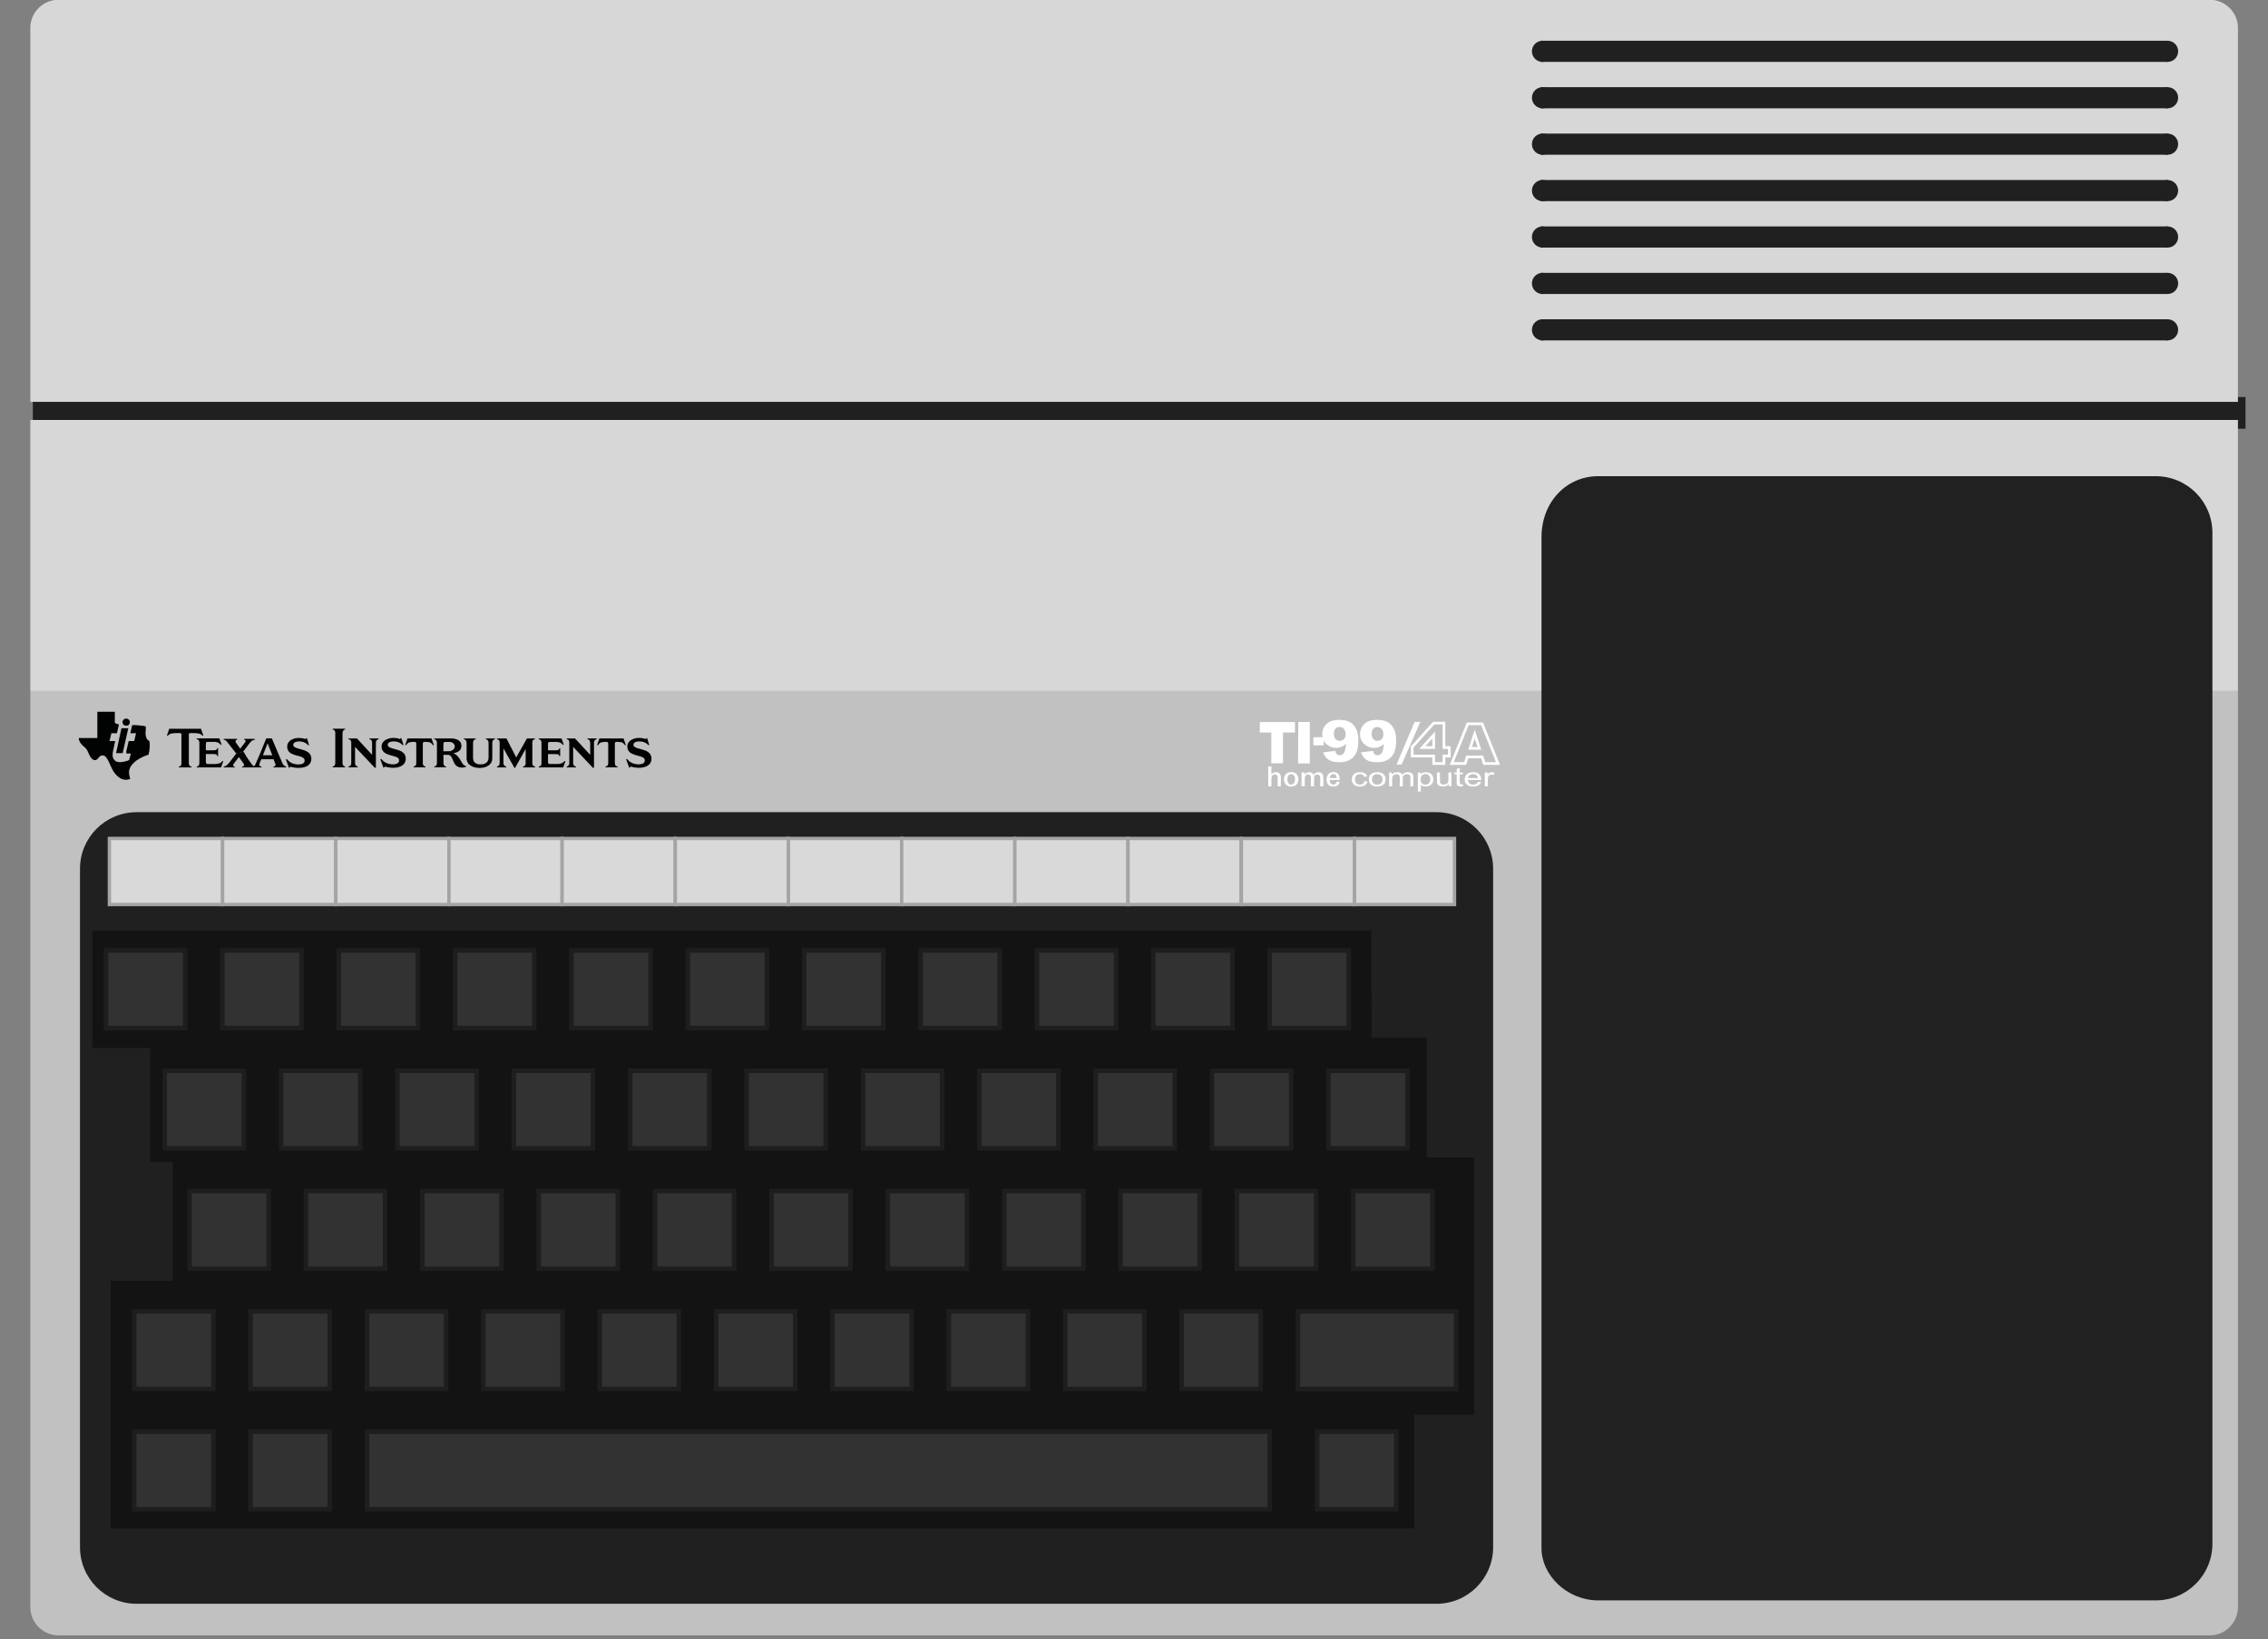 <?xml version="1.0" encoding="UTF-8" standalone="no"?>
<svg
   height="159.015"
   viewBox="0 0 220 159.015"
   width="220"
   version="1.1"
   id="svg131"
   sodipodi:docname="ti99.svg"
   inkscape:version="1.4.2 (f4327f4, 2025-05-13)"
   xmlns:inkscape="http://www.inkscape.org/namespaces/inkscape"
   xmlns:sodipodi="http://sodipodi.sourceforge.net/DTD/sodipodi-0.dtd"
   xmlns="http://www.w3.org/2000/svg"
   xmlns:svg="http://www.w3.org/2000/svg">
  <rect x="0" y="0" width="220" height="159.015" fill="#808080" stroke="none"/>
  <defs
     id="defs131" />
  <sodipodi:namedview
     id="namedview131"
     pagecolor="#ffffff"
     bordercolor="#000000"
     borderopacity="0.25"
     inkscape:showpageshadow="2"
     inkscape:pageopacity="0.0"
     inkscape:pagecheckerboard="0"
     inkscape:deskcolor="#d1d1d1"
     inkscape:zoom="2.6066713"
     inkscape:cx="160.16595"
     inkscape:cy="107.22487"
     inkscape:window-width="1920"
     inkscape:window-height="1009"
     inkscape:window-x="-8"
     inkscape:window-y="-8"
     inkscape:window-maximized="1"
     inkscape:current-layer="svg131" />
  <g
     transform="scale(1.064)"
     id="g108">
    <path
       d="M 2.994,36.201 H 204.717 v 2.891 H 2.994 Z"
       fill="#202020"
       stroke-width="0.103"
       id="path1" />
    <g
       transform="matrix(0.103,0,0,0.103,-7.36,-10.039)"
       id="g8">
      <path
         d="M 98.293,453.247 H 2052.293 v 16 H 98.293 Z"
         fill="none"
         id="path2" />
      <path
         d="m 98.293,709.247 v 811 c 0,13.807 11.193,25 25,25 h 1904 c 13.807,0 25,-11.193 25,-25 v -811 z"
         fill="#c1c1c1"
         id="path3" />
      <path
         d="M 98.293,469.247 H 2052.293 v 240 H 98.293 Z"
         fill="#d7d7d7"
         id="path4" />
      <path
         d="m 2052.293,122.247 c 0,-13.807 -11.193,-25 -25,-25 h -1904 c -13.807,0 -25,11.193 -25,25 v 331 h 1954 z"
         fill="#d7d7d7"
         id="path5" />
      <g
         fill="none"
         id="g7">
        <path
           d="m 2052.293,453.247 h 100 v 16 h -100 z"
           id="path6" />
        <path
           d="m 71.293,453.247 h 27 v 16 h -27 z"
           id="path7" />
      </g>
    </g>
    <path
       d="m 201.699,140.767 c 0,2.851 -2.311,5.162 -5.162,5.162 h -50.841 c -2.851,0 -5.162,-2.311 -5.162,-4.749 V 48.996 c 0,-3.264 2.311,-5.575 5.162,-5.575 h 50.841 c 2.851,0 5.162,2.311 5.162,5.162 z"
       fill="#212121"
       stroke-width="0.103"
       id="path8" />
    <g
       fill="#202020"
       stroke-width="0.103"
       id="g23">
      <path
         d="m 136.124,79.22 c 0,-2.851 -2.311,-5.162 -5.162,-5.162 H 12.454 c -2.851,0 -5.162,2.311 -5.162,5.162 v 61.857 c 0,2.851 2.311,5.162 5.162,5.162 H 130.963 c 2.851,0 5.162,-2.311 5.162,-5.162 z"
         id="path9" />
      <path
         d="m 140.46,3.716 h 57.168 v 1.927 h -57.168 z"
         id="path10" />
      <circle
         cx="140.625"
         cy="4.68"
         r="0.964"
         id="circle10" />
      <circle
         cx="197.611"
         cy="4.68"
         r="0.964"
         id="circle11" />
      <path
         d="m 140.46,7.949 h 57.168 v 1.927 h -57.168 z"
         id="path11" />
      <circle
         cx="140.625"
         cy="8.913"
         r="0.964"
         id="circle12" />
      <circle
         cx="197.611"
         cy="8.913"
         r="0.964"
         id="circle13" />
      <path
         d="m 140.46,12.182 h 57.168 v 1.927 h -57.168 z"
         id="path13" />
      <circle
         cx="140.625"
         cy="13.145"
         r="0.964"
         id="circle14" />
      <circle
         cx="197.611"
         cy="13.145"
         r="0.964"
         id="circle15" />
      <path
         d="m 140.46,16.414 h 57.168 v 1.927 h -57.168 z"
         id="path15" />
      <circle
         cx="140.625"
         cy="17.378"
         r="0.964"
         id="circle16" />
      <circle
         cx="197.611"
         cy="17.378"
         r="0.964"
         id="circle17" />
      <path
         d="m 140.46,20.647 h 57.168 v 1.927 h -57.168 z"
         id="path17" />
      <circle
         cx="140.625"
         cy="21.611"
         r="0.964"
         id="circle18" />
      <circle
         cx="197.611"
         cy="21.611"
         r="0.964"
         id="circle19" />
      <path
         d="m 140.46,24.88 h 57.168 v 1.927 h -57.168 z"
         id="path19" />
      <circle
         cx="140.625"
         cy="25.843"
         r="0.964"
         id="circle20" />
      <circle
         cx="197.611"
         cy="25.843"
         r="0.964"
         id="circle21" />
      <path
         d="m 140.46,29.112 h 57.168 v 1.927 h -57.168 z"
         id="path21" />
      <circle
         cx="140.625"
         cy="30.076"
         r="0.964"
         id="circle22" />
      <circle
         cx="197.611"
         cy="30.076"
         r="0.964"
         id="circle23" />
    </g>
    <g
       fill="#010202"
       transform="matrix(0.103,0,0,0.103,-7.154,-10.039)"
       id="g26">
      <path
         d="m 186.453,739.369 h 1.817 l 1.815,0.068 1.817,0.136 1.682,0.201 1.547,0.134 0.74,0.068 0.673,0.134 0.605,0.136 0.541,0.135 0.941,0.269 -0.201,3.095 -0.138,2.626 v 1.076 l 0.069,0.539 0.069,0.536 0.201,0.81 0.202,0.737 0.2,0.676 0.203,0.269 0.136,0.336 0.269,0.473 0.336,0.401 0.337,0.27 0.268,0.339 0.338,0.2 0.2,0.135 0.472,0.202 0.136,0.065 v 0.405 l 0.133,1.143 0.068,0.875 0.066,0.809 v 1.009 l -0.066,1.145 -0.137,1.48 -0.065,1.345 -0.202,1.144 -0.203,0.94 -0.202,0.811 -0.065,0.539 -0.134,0.468 -1.684,0.607 -1.144,0.405 -1.345,0.536 -0.741,0.337 -0.67,0.337 -1.617,0.809 -1.616,0.94 -0.808,0.538 -0.942,0.606 -0.673,0.471 -0.606,0.539 -0.604,0.537 -0.607,0.604 -0.604,0.541 -0.539,0.671 -0.537,0.606 -0.474,0.604 -0.471,0.674 -0.402,0.674 -0.271,0.672 -0.203,0.404 -0.133,0.338 -0.201,0.737 -0.204,0.74 -0.133,0.738 v 1.616 l 0.067,0.876 0.133,0.809 0.136,0.737 0.133,0.742 0.202,0.607 0.202,0.673 0.271,0.539 -0.271,0.13 -0.403,0.205 -0.537,0.2 -0.271,0.136 h -0.403 l -0.741,0.202 h -0.47 l -0.538,0.066 h -1.011 l -0.337,-0.066 h -0.402 l -0.675,-0.202 -0.739,-0.137 -0.809,-0.333 -0.336,-0.135 -0.338,-0.135 -0.738,-0.407 -0.74,-0.536 -0.74,-0.472 -0.674,-0.604 -0.673,-0.607 -0.673,-0.673 -0.605,-0.676 -0.606,-0.738 -0.606,-0.806 -0.269,-0.404 -0.268,-0.403 -0.541,-0.876 -0.605,-1.144 -0.604,-1.213 -1.079,-2.289 -1.009,-2.287 -0.469,-1.074 -0.539,-0.944 -0.538,-0.938 -0.202,-0.471 -0.338,-0.404 -0.537,-0.674 -0.202,-0.336 -0.337,-0.337 -0.27,-0.268 -0.336,-0.271 -0.269,-0.136 -0.403,-0.199 -0.269,-0.203 -0.337,-0.067 h -0.405 l -0.335,-0.064 -0.336,0.064 h -0.607 l -0.335,0.067 -0.203,0.134 -0.268,0.137 -0.272,0.133 -0.2,0.069 -0.403,0.402 -0.404,0.337 -0.272,0.405 -0.4,0.335 -0.271,0.403 -0.336,0.34 -0.335,0.332 -0.337,0.338 -0.201,0.138 -0.202,0.132 -0.472,0.201 -0.2,0.068 -0.271,0.065 h -0.874 l -0.337,-0.065 h -0.27 l -0.333,-0.135 -0.271,-0.136 -0.27,-0.201 -0.538,-0.405 -0.27,-0.199 -0.269,-0.271 -0.27,-0.203 -0.203,-0.269 -0.402,-0.604 -0.203,-0.336 -0.203,-0.336 -0.336,-0.676 -0.404,-0.671 -0.604,-1.346 -1.078,-2.355 -0.135,-0.338 -0.269,-0.335 -0.402,-0.675 -0.539,-0.605 -0.537,-0.604 -1.213,-1.145 -0.674,-0.538 -0.605,-0.604 -0.606,-0.606 -0.54,-0.673 -0.537,-0.604 -0.473,-0.743 -0.403,-0.806 -0.203,-0.472 -0.202,-0.401 -0.134,-0.475 -0.067,-0.539 -0.135,-0.538 -0.068,-0.604 h 16.487 v -23.213 h 15.478 v 9.755 l 0.268,0.203 0.27,0.201 0.336,0.203 0.472,0.2 0.47,0.134 0.606,0.203 0.538,0.134 0.675,0.134 -1.751,7.806 h -4.913 l -1.682,6.932 h 5.048 l -1.816,8.48 -0.268,1.279 -0.063,0.74 -0.134,0.808 v 1.614 l 0.066,0.742 0.068,0.335 0.069,0.337 0.201,0.538 0.2,0.474 0.272,0.468 0.269,0.404 0.334,0.471 0.27,0.336 0.406,0.337 0.403,0.27 0.27,0.268 0.538,0.137 0.403,0.202 0.473,0.2 0.468,0.067 0.473,0.066 0.538,0.068 h 1.278 l 0.808,-0.068 0.74,-0.066 0.809,-0.134 1.411,-0.27 0.675,-0.203 0.538,-0.132 0.606,-0.202 0.538,-0.138 0.74,-0.268 0.74,-0.337 1.547,-5.921 -0.201,0.068 -0.336,0.066 h -0.739 l -0.742,0.065 -0.672,0.067 h -0.337 l -0.27,-0.067 -0.2,-0.065 h -0.068 l -0.068,-0.066 -0.067,-0.068 -0.135,-0.065 -0.067,-0.203 -0.135,-0.135 -0.068,-0.336 -0.068,-0.268 0.068,-0.204 0.068,-0.675 2.084,-9.017 h 4.914 l 1.614,-6.932 h -5.045 z m -9.49,2.761 h 6.056 l -4.978,22.07 h -5.855 z m 4.173,-8.48 h 0.405 l 0.268,0.067 0.335,0.065 0.271,0.069 0.269,0.134 0.269,0.202 0.269,0.134 0.201,0.201 0.403,0.472 0.204,0.27 0.133,0.271 0.068,0.269 0.067,0.403 0.066,0.271 v 0.673 l -0.066,0.336 -0.067,0.27 -0.067,0.335 -0.134,0.271 -0.204,0.2 -0.132,0.337 -0.202,0.137 -0.203,0.269 -0.269,0.134 -0.269,0.136 -0.27,0.134 -0.269,0.068 -0.336,0.064 -0.336,0.067 h -0.74 l -0.27,-0.067 -0.336,-0.064 -0.271,-0.068 -0.335,-0.134 -0.27,-0.136 -0.202,-0.134 -0.27,-0.2 -0.202,-0.205 -0.201,-0.268 -0.134,-0.27 -0.135,-0.201 -0.068,-0.405 -0.133,-0.269 -0.067,-0.336 v -0.673 l 0.067,-0.271 0.133,-0.336 0.068,-0.269 0.135,-0.271 0.134,-0.335 0.27,-0.201 0.132,-0.2 0.27,-0.272 0.269,-0.134 0.27,-0.201 0.269,-0.134 0.337,-0.069 0.269,-0.066 0.335,-0.066 z m 287.102,28.697 0.403,-0.135 0.406,-0.201 0.74,-0.403 0.335,-0.137 0.136,-0.133 0.133,-0.069 0.337,-0.336 0.203,-0.202 0.335,-0.333 0.204,-0.338 0.135,-0.27 0.203,-0.404 0.066,-0.337 0.067,-0.336 0.065,-0.402 -0.065,-0.473 -0.067,-0.405 -0.135,-0.401 -0.203,-0.339 -0.135,-0.47 -0.268,-0.271 -0.272,-0.269 -0.333,-0.335 -0.337,-0.202 -0.336,-0.201 -0.405,-0.202 -0.402,-0.135 -0.338,-0.135 -0.47,-0.135 -0.401,-0.068 h -4.577 l -0.27,0.068 -0.203,0.135 -0.27,0.135 -0.269,0.135 -0.065,0.202 -0.136,0.269 -0.066,0.336 -0.067,0.271 v 6.526 l 0.067,3.364 v 7.4 l 0.066,0.405 0.067,0.405 0.069,0.2 0.063,0.338 0.137,0.266 0.27,0.472 0.133,0.137 0.203,0.202 0.403,0.202 0.271,0.066 0.202,0.134 0.47,0.067 v 0.74 h -10.5 v -0.74 h 0.272 l 0.203,-0.067 0.265,-0.134 0.203,-0.066 0.404,-0.202 0.137,-0.202 0.2,-0.137 0.204,-0.268 0.066,-0.204 0.135,-0.266 0.067,-0.338 0.132,-0.2 0.07,-0.405 v -18.704 l -0.07,-0.339 -0.067,-0.405 -0.065,-0.335 -0.135,-0.271 -0.134,-0.269 -0.07,-0.202 -0.201,-0.27 -0.133,-0.2 -0.202,-0.067 -0.405,-0.271 -0.201,-0.135 -0.2,-0.066 -0.475,-0.064 v -0.74 h 15.346 l 1.009,0.065 0.942,0.135 0.873,0.136 0.876,0.266 0.403,0.138 0.337,0.064 0.47,0.202 0.338,0.136 0.672,0.403 0.268,0.202 0.337,0.202 0.267,0.271 0.268,0.199 0.203,0.269 0.272,0.27 0.2,0.337 0.203,0.27 0.135,0.339 0.2,0.268 0.068,0.335 0.135,0.471 0.067,0.337 0.068,0.405 0.065,0.403 v 0.472 l -0.065,0.471 v 0.471 l -0.068,0.403 -0.135,0.337 -0.136,0.403 -0.067,0.405 -0.133,0.268 -0.203,0.403 -0.405,0.472 -0.203,0.269 -0.201,0.267 -0.47,0.406 -0.337,0.137 -0.201,0.269 -0.607,0.268 -0.538,0.336 -0.605,0.201 -0.605,0.203 -0.607,0.203 -0.538,0.134 -0.942,0.201 0.605,0.269 0.539,0.272 0.538,0.334 0.54,0.404 0.47,0.336 0.403,0.406 0.403,0.4 0.405,0.474 0.405,0.471 0.336,0.401 0.74,0.94 0.604,0.945 0.54,1.012 0.538,0.873 0.54,0.876 0.2,0.4 0.269,0.404 0.539,0.605 0.27,0.337 0.335,0.268 0.27,0.271 0.335,0.199 0.27,0.137 0.337,0.135 0.403,0.067 0.403,0.067 v 0.605 l -0.536,0.271 -0.81,0.268 -0.471,0.066 -0.538,0.136 -0.606,0.066 h -1.48 l -0.403,-0.066 -0.337,-0.067 -0.809,-0.135 -0.673,-0.201 -0.605,-0.27 -0.541,-0.338 -0.536,-0.267 -0.473,-0.474 -0.402,-0.402 -0.337,-0.403 -0.403,-0.403 -0.267,-0.538 -0.338,-0.472 -0.203,-0.541 -0.471,-1.073 -0.94,-2.086 -0.472,-0.942 -0.201,-0.538 -0.337,-0.338 -0.27,-0.335 -0.335,-0.406 -0.336,-0.266 -0.337,-0.269 -0.47,-0.203 -0.206,-0.136 -0.267,-0.069 -0.201,-0.065 h -4.44 v 0.065 -0.065 l -0.067,-1.011 v -2.151 h 2.893 l 1.078,-0.064 H 467.7 Z M 366.225,746.736 v -0.875 l -0.068,-0.335 -0.135,-0.404 -0.133,-0.271 -0.069,-0.268 -0.132,-0.2 -0.202,-0.206 -0.068,-0.2 -0.202,-0.135 -0.405,-0.271 -0.203,-0.134 -0.2,-0.068 -0.473,-0.066 v -0.738 h 10.97 v 0.738 l -0.202,0.066 h -0.202 l -0.472,0.202 -0.2,0.136 -0.137,0.135 -0.132,0.135 -0.202,0.2 -0.136,0.206 -0.203,0.2 -0.065,0.268 -0.135,0.271 -0.068,0.404 -0.067,0.335 -0.068,0.402 v 26.92 l 0.066,0.401 0.067,0.338 0.068,0.336 0.135,0.268 0.135,0.27 0.133,0.203 0.136,0.271 0.203,0.133 0.132,0.135 0.136,0.135 0.268,0.136 0.404,0.2 h 0.405 v 0.809 h -10.97 v -0.809 h 0.474 l 0.199,-0.067 0.203,-0.133 0.405,-0.27 0.202,-0.136 0.067,-0.202 0.334,-0.404 0.068,-0.334 0.133,-0.271 0.204,-0.605 v -26.851 z m 35.933,30.417 h -0.943 l -17.496,-18.506 v 14.536 l 0.069,0.334 0.067,0.405 0.066,0.268 0.135,0.271 0.067,0.335 0.134,0.136 0.201,0.268 0.135,0.136 0.203,0.202 0.336,0.269 h 0.269 l 0.271,0.135 0.404,0.066 v 0.808 h -8.144 v -0.808 l 0.271,-0.066 0.267,-0.065 0.272,-0.067 0.2,-0.067 0.203,-0.136 0.133,-0.136 0.203,-0.134 0.202,-0.136 0.134,-0.268 0.135,-0.205 0.067,-0.265 0.135,-0.271 0.068,-0.269 0.067,-0.404 0.068,-0.335 v -18.439 l -0.068,-0.404 -0.067,-0.337 -0.068,-0.334 -0.066,-0.27 -0.136,-0.271 -0.135,-0.202 -0.067,-0.203 -0.202,-0.2 -0.202,-0.067 -0.403,-0.271 -0.473,-0.201 -0.538,-0.064 v -0.74 h 7.468 l 13.393,14.533 v -10.898 l -0.068,-0.339 -0.067,-0.405 -0.065,-0.335 -0.137,-0.271 v -0.269 l -0.201,-0.202 -0.135,-0.2 -0.204,-0.201 -0.134,-0.136 -0.403,-0.271 -0.471,-0.202 -0.473,-0.063 v -0.741 h 8.143 v 0.741 l -0.27,0.063 h -0.203 l -0.268,0.067 -0.136,0.135 -0.47,0.271 -0.135,0.068 -0.201,0.199 -0.203,0.271 -0.067,0.202 -0.135,0.269 -0.136,0.27 -0.133,0.74 -0.067,0.339 v 22.34 h 0.004 z m 103.026,-8.95 -0.071,0.736 v 1.213 l -0.134,0.539 -0.2,0.605 -0.203,0.475 -0.2,0.535 -0.27,0.472 -0.269,0.472 -0.337,0.336 -0.337,0.404 -0.265,0.337 -0.473,0.27 -0.337,0.336 -0.403,0.338 -0.406,0.198 -0.469,0.271 -0.403,0.2 -0.472,0.205 -0.404,0.2 -0.943,0.337 -0.47,0.132 -0.538,0.137 -0.94,0.133 -0.878,0.135 -0.873,0.07 h -1.751 l -0.943,-0.07 -0.939,-0.135 -0.942,-0.133 -0.943,-0.269 -1.009,-0.27 -0.537,-0.202 -0.406,-0.271 -0.469,-0.133 -0.471,-0.339 -0.406,-0.198 -0.402,-0.338 -0.471,-0.271 -0.335,-0.335 -0.339,-0.268 -0.403,-0.405 -0.27,-0.403 -0.335,-0.473 -0.202,-0.471 -0.269,-0.471 -0.135,-0.47 -0.203,-0.608 -0.067,-0.203 -0.065,-0.334 -0.137,-0.673 v -14.332 l -0.065,-0.403 v -0.339 l -0.07,-0.338 -0.133,-0.402 -0.135,-0.27 -0.137,-0.335 -0.268,-0.406 -0.202,-0.199 -0.133,-0.136 -0.203,-0.132 -0.203,-0.137 -0.202,-0.068 -0.201,-0.068 -0.473,-0.063 v -0.74 h 10.497 v 0.74 l -0.47,0.063 -0.204,0.068 -0.2,0.068 -0.405,0.269 -0.203,0.136 -0.133,0.199 -0.336,0.406 -0.137,0.335 -0.065,0.27 -0.135,0.74 -0.068,0.339 v 13.39 l 0.068,0.805 v 0.339 l 0.067,0.337 0.133,0.672 0.203,0.608 0.135,0.199 0.136,0.336 0.335,0.472 0.335,0.404 0.406,0.403 0.538,0.334 0.54,0.271 0.538,0.271 0.539,0.202 0.672,0.135 0.673,0.134 h 2.824 l 0.674,-0.134 0.605,-0.135 0.607,-0.202 0.538,-0.271 0.537,-0.271 0.471,-0.334 0.272,-0.2 0.265,-0.203 0.137,-0.203 0.203,-0.201 0.201,-0.269 0.134,-0.203 0.336,-0.535 0.203,-0.608 0.203,-0.672 0.065,-0.337 0.067,-0.339 v -0.4 l 0.07,-0.404 v -12.986 l -0.07,-0.403 v -0.339 l -0.067,-0.338 -0.135,-0.402 -0.067,-0.27 -0.133,-0.269 -0.136,-0.202 -0.135,-0.271 -0.201,-0.199 -0.135,-0.068 -0.473,-0.271 -0.2,-0.135 -0.202,-0.067 -0.471,-0.063 v -0.741 h 8.075 v 0.741 l -0.268,0.063 h -0.202 l -0.201,0.067 -0.201,0.135 -0.407,0.271 -0.202,0.068 -0.133,0.199 -0.203,0.271 -0.068,0.202 -0.132,0.269 -0.136,0.27 -0.136,0.74 -0.063,0.339 z m -67.296,-11.98 v -0.604 l -0.067,-0.405 -0.133,-0.336 -0.135,-0.203 -0.202,-0.201 -0.268,-0.135 -0.268,-0.068 h -1.954 l -0.674,0.068 h -0.538 l -0.539,0.065 -0.469,0.069 -0.472,0.135 -0.405,0.066 -0.336,0.203 -0.403,0.134 -0.337,0.202 -0.336,0.336 -0.404,0.339 -0.403,0.402 -0.806,1.009 -0.608,-0.268 1.951,-5.854 h 21.335 l 2.016,5.854 -0.674,0.268 -0.806,-1.009 -0.335,-0.402 -0.405,-0.339 -0.338,-0.336 -0.335,-0.202 -0.405,-0.134 -0.337,-0.203 -0.404,-0.066 -0.47,-0.135 -0.471,-0.069 -0.472,-0.065 h -0.606 l -0.605,-0.068 h -1.883 l -0.333,0.068 -0.337,0.135 v 0.067 l -0.136,0.135 -0.133,0.067 -0.067,0.135 -0.135,0.338 -0.067,0.404 v 17.896 l 0.133,0.673 0.203,0.536 0.203,0.205 0.066,0.268 0.203,0.203 0.203,0.066 0.335,0.271 0.268,0.135 0.203,0.065 0.54,0.067 v 0.808 h -10.499 v -0.808 l 0.54,-0.067 0.468,-0.2 0.272,-0.136 0.133,-0.135 0.201,-0.135 0.137,-0.204 0.133,-0.199 0.135,-0.205 0.068,-0.267 0.133,-0.269 0.067,-0.336 v -0.338 l 0.066,-0.333 z m -20.456,-5.515 1.078,0.066 h 0.471 l 0.538,0.066 0.943,0.136 0.74,0.065 0.738,0.202 0.608,0.203 0.74,0.202 0.27,0.065 0.134,-0.065 0.066,-0.067 0.068,-0.067 0.065,-0.337 0.067,-0.136 0.069,-0.066 0.606,-0.201 1.952,6.124 -0.74,0.269 -0.541,-0.539 -0.268,-0.336 -0.402,-0.27 -0.337,-0.267 -0.406,-0.338 -0.47,-0.201 -0.47,-0.269 -0.471,-0.271 -0.54,-0.135 -0.603,-0.271 -0.608,-0.136 -0.738,-0.133 -0.606,-0.066 -0.81,-0.069 -0.738,-0.065 h -0.405 l -0.403,0.065 -0.806,0.069 -0.942,0.199 -0.403,0.069 -0.406,0.199 -0.334,0.205 -0.203,0.066 -0.203,0.067 -0.27,0.27 -0.133,0.134 -0.203,0.135 -0.133,0.339 -0.203,0.401 -0.136,0.403 v 0.875 l 0.201,0.473 0.203,0.335 0.068,0.135 0.202,0.134 0.201,0.203 0.135,0.135 0.473,0.268 0.47,0.271 0.538,0.201 0.606,0.202 0.607,0.27 1.278,0.338 1.412,0.403 1.481,0.402 1.479,0.473 0.808,0.269 0.741,0.267 0.604,0.337 0.675,0.338 0.671,0.403 0.538,0.539 0.608,0.469 0.471,0.538 0.404,0.539 0.201,0.406 0.133,0.267 0.338,0.739 0.067,0.403 0.067,0.34 0.135,0.403 0.065,0.471 v 1.748 l -0.065,0.472 -0.135,0.403 -0.067,0.402 -0.136,0.338 -0.336,0.806 -0.405,0.745 -0.201,0.333 -0.269,0.269 -0.268,0.337 -0.337,0.203 -0.27,0.336 -0.403,0.27 -0.674,0.471 -0.403,0.271 -0.473,0.201 -0.94,0.403 -0.473,0.135 -0.47,0.137 -1.141,0.336 h -0.54 l -0.605,0.135 -1.211,0.137 h -2.354 l -0.942,-0.071 -0.943,-0.133 -0.875,-0.067 -0.875,-0.136 -0.808,-0.199 -1.48,-0.403 h -0.403 l -0.134,0.065 -0.069,0.066 -0.067,0.068 -0.066,0.134 -0.134,0.268 -0.068,0.137 h -0.066 l -0.271,0.135 -0.335,0.064 -2.762,-7.468 0.81,-0.268 0.471,0.47 0.402,0.471 0.406,0.403 0.471,0.472 0.537,0.405 0.54,0.402 0.605,0.336 0.607,0.336 0.673,0.339 0.603,0.269 0.743,0.268 0.738,0.202 0.809,0.136 0.809,0.135 0.873,0.134 h 1.683 l 0.673,-0.064 0.674,-0.137 0.605,-0.135 0.538,-0.135 0.47,-0.201 0.338,-0.202 0.336,-0.203 0.202,-0.135 0.135,-0.199 0.201,-0.204 0.203,-0.337 0.203,-0.269 0.135,-0.335 v -0.271 l 0.068,-0.333 v -0.608 l -0.068,-0.269 v -0.202 l -0.067,-0.27 -0.271,-0.403 -0.203,-0.405 -0.201,-0.199 -0.199,-0.204 -0.406,-0.27 -0.473,-0.268 -0.536,-0.202 -0.538,-0.268 -0.607,-0.203 -1.277,-0.337 -1.414,-0.472 -1.415,-0.334 -1.413,-0.473 -0.738,-0.268 -0.74,-0.271 -0.607,-0.337 -0.671,-0.269 -0.608,-0.403 -0.536,-0.402 -0.538,-0.474 -0.473,-0.536 -0.203,-0.271 -0.202,-0.27 -0.335,-0.672 -0.337,-0.674 -0.136,-0.334 -0.066,-0.405 v -0.471 l -0.068,-0.405 -0.067,-0.471 v -0.874 l 0.067,-0.473 0.068,-0.402 0.066,-0.404 0.136,-0.404 0.133,-0.334 0.204,-0.405 0.2,-0.337 0.202,-0.337 0.203,-0.271 0.337,-0.335 0.27,-0.336 0.336,-0.271 0.268,-0.269 0.739,-0.538 0.337,-0.201 0.336,-0.2 0.473,-0.205 0.402,-0.199 0.809,-0.336 0.873,-0.27 0.473,-0.134 0.47,-0.135 0.94,-0.137 0.942,-0.066 z m 123.213,22.004 v 0.872 l 0.068,0.338 0.067,0.268 0.135,0.271 0.203,0.335 0.064,0.203 0.2,0.2 0.206,0.203 0.133,0.135 0.269,0.135 0.202,0.136 0.471,0.133 0.404,0.067 v 0.809 h -10.631 v -0.809 l 0.403,-0.067 h 0.202 l 0.271,-0.133 0.337,-0.27 0.202,-0.136 0.202,-0.202 0.268,-0.404 0.136,-0.334 0.135,-0.271 0.068,-0.605 0.067,-0.401 v -12.72 l -9.356,16.823 h -0.538 l -9.757,-17.294 v 13.591 l 0.135,0.338 0.067,0.268 0.133,0.271 0.202,0.335 0.067,0.203 0.203,0.2 0.202,0.203 0.136,0.135 0.268,0.135 0.203,0.136 0.47,0.133 0.403,0.067 v 0.809 h -8.208 v -0.809 l 0.406,-0.067 h 0.264 l 0.203,-0.133 0.405,-0.27 0.136,-0.136 0.203,-0.202 0.27,-0.404 0.133,-0.334 0.132,-0.271 0.137,-0.605 0.066,-0.401 V 754.61 l -0.066,-0.205 -0.069,-0.401 v -0.201 l -0.068,-0.204 -0.132,-0.268 -0.134,-0.269 -0.069,-0.202 -0.2,-0.203 -0.204,-0.134 -0.135,-0.136 -0.203,-0.132 -0.203,-0.137 -0.202,-0.068 -0.265,-0.067 h -0.406 v -0.805 h 8.343 l 8.679,16.822 9.491,-16.822 h 7.066 v 0.805 h -0.472 l -0.204,0.067 -0.201,0.068 -0.202,0.137 -0.135,0.132 -0.403,0.27 -0.136,0.203 -0.133,0.202 -0.135,0.269 -0.135,0.268 -0.067,0.405 -0.067,0.402 z m 54.574,4.441 h -1.011 l -17.429,-18.506 v 14.938 l 0.135,0.338 0.068,0.268 0.133,0.271 0.07,0.335 0.201,0.203 0.202,0.2 0.135,0.136 0.2,0.202 0.203,0.135 0.203,0.136 0.201,0.067 0.202,0.065 0.47,0.066 v 0.808 h -8.141 v -0.808 l 0.404,-0.066 0.202,-0.065 0.2,-0.067 0.472,-0.27 0.136,-0.203 0.135,-0.135 0.336,-0.404 0.067,-0.334 0.136,-0.271 0.2,-0.605 v -19.246 l -0.066,-0.337 -0.068,-0.334 -0.133,-0.27 -0.067,-0.271 -0.067,-0.202 -0.202,-0.203 -0.134,-0.2 -0.203,-0.136 -0.203,-0.132 -0.201,-0.07 -0.471,-0.202 -0.472,-0.063 v -0.741 h 7.336 l 13.458,14.533 v -10.496 l -0.067,-0.402 v -0.339 l -0.065,-0.405 -0.136,-0.335 -0.07,-0.271 -0.067,-0.269 -0.2,-0.202 -0.135,-0.27 -0.137,-0.2 -0.201,-0.067 -0.405,-0.271 -0.201,-0.135 -0.269,-0.066 -0.47,-0.064 v -0.74 h 8.142 v 0.74 l -0.201,0.064 h -0.203 l -0.27,0.066 -0.135,0.135 -0.47,0.271 -0.135,0.067 -0.203,0.2 -0.204,0.27 -0.064,0.202 -0.202,0.269 -0.137,0.271 -0.064,0.335 -0.068,0.405 v 22.679 z m -48.854,-0.339 v -0.808 h 0.269 l 0.27,-0.067 0.469,-0.2 0.405,-0.271 0.2,-0.134 0.205,-0.204 0.063,-0.2 0.139,-0.204 0.132,-0.334 0.067,-0.271 0.137,-0.605 v -19.042 l -0.069,-0.338 -0.135,-0.334 -0.067,-0.269 -0.135,-0.338 -0.134,-0.202 -0.135,-0.2 -0.204,-0.202 -0.201,-0.135 -0.133,-0.135 -0.268,-0.136 -0.407,-0.203 h -0.469 v -0.804 h 20.117 l 1.954,5.516 -0.673,0.205 -0.337,-0.337 -0.336,-0.339 -0.335,-0.334 -0.337,-0.27 -0.741,-0.472 -0.337,-0.201 -0.403,-0.135 -0.401,-0.134 -0.408,-0.068 -0.401,-0.135 -0.404,-0.068 -0.473,-0.067 h -0.536 l -1.012,-0.067 h -4.913 l -0.538,0.067 h -0.27 l -0.134,0.067 -0.337,0.136 -0.273,0.136 -0.062,0.135 -0.138,0.134 -0.065,0.27 -0.067,0.469 v 5.99 h 7.535 l 0.743,-0.066 0.538,-0.201 0.204,-0.067 0.201,-0.135 0.336,-0.203 0.133,-0.202 0.137,-0.133 0.133,-0.403 0.133,-0.338 h 0.672 v 6.996 h -0.672 l -0.133,-0.538 -0.07,-0.135 -0.06,-0.201 -0.138,-0.203 -0.133,-0.069 -0.135,-0.2 -0.138,-0.136 -0.265,-0.064 -0.137,-0.067 -0.335,-0.068 -0.268,-0.067 -0.742,-0.066 -0.874,-0.067 h -6.663 v 7.268 l 0.069,0.471 v 0.203 l 0.064,0.133 0.138,0.203 0.063,0.066 0.138,0.069 0.135,0.133 0.337,0.136 0.403,0.067 h 7.535 l 0.875,-0.067 0.875,-0.202 0.474,-0.066 0.402,-0.136 0.468,-0.132 0.472,-0.204 0.403,-0.203 0.337,-0.269 0.405,-0.27 0.468,-0.404 0.338,-0.336 0.336,-0.401 0.674,0.198 -1.951,5.518 h -21.599 z m 61.438,-20.591 -0.067,-0.604 -0.07,-0.405 -0.067,-0.336 -0.2,-0.203 -0.135,-0.201 -0.268,-0.135 -0.335,-0.068 h -1.886 l -0.605,0.068 h -0.605 l -0.538,0.065 -0.471,0.069 -0.471,0.136 -0.404,0.066 -0.336,0.202 -0.406,0.135 -0.405,0.203 -0.334,0.335 -0.336,0.338 -0.404,0.403 -0.808,1.01 -0.674,-0.269 2.018,-5.854 h 21.4 l 1.951,5.854 -0.606,0.269 -0.808,-1.009 -0.471,-0.403 -0.337,-0.338 -0.267,-0.335 -0.405,-0.203 -0.337,-0.135 -0.336,-0.202 -0.471,-0.066 -0.403,-0.136 -0.47,-0.068 -0.538,-0.066 h -0.539 l -0.671,-0.068 h -1.884 l -0.27,0.068 -0.271,0.135 -0.135,0.067 -0.135,0.135 -0.068,0.067 -0.067,0.135 -0.064,0.338 -0.138,0.404 v 17.563 l 0.069,0.334 0.133,0.673 0.067,0.271 0.068,0.266 0.135,0.204 0.2,0.268 0.135,0.203 0.136,0.067 0.405,0.27 0.268,0.135 0.268,0.065 0.473,0.067 v 0.809 h -10.631 v -0.809 l 0.539,-0.067 0.538,-0.2 0.203,-0.135 0.201,-0.135 0.135,-0.136 0.203,-0.203 0.136,-0.2 0.064,-0.205 0.136,-0.266 0.064,-0.27 0.067,-0.335 0.07,-0.338 v -0.334 l 0.067,-0.472 v -16.488 z m 27.184,-5.515 1.075,0.066 h 0.473 l 0.471,0.066 0.942,0.136 0.808,0.065 0.672,0.202 0.605,0.203 0.742,0.202 0.269,0.065 0.134,-0.065 0.066,-0.067 h 0.067 l 0.068,-0.067 0.063,-0.337 v -0.136 l 0.07,-0.066 0.673,-0.201 1.884,6.124 -0.74,0.269 -0.54,-0.539 -0.268,-0.336 -0.335,-0.27 -0.403,-0.267 -0.405,-0.338 -0.403,-0.201 -0.472,-0.269 -0.54,-0.271 -0.538,-0.135 -0.605,-0.271 -0.605,-0.136 -0.672,-0.133 -0.675,-0.066 -0.67,-0.069 -0.808,-0.065 h -0.407 l -0.404,0.065 -0.873,0.069 -0.875,0.199 -0.47,0.069 -0.336,0.199 -0.404,0.205 -0.202,0.066 -0.202,0.067 -0.271,0.27 -0.135,0.134 -0.134,0.135 -0.2,0.339 -0.204,0.401 -0.135,0.403 v 0.405 l 0.065,0.47 0.138,0.473 0.203,0.335 0.134,0.135 0.134,0.134 0.203,0.203 0.203,0.135 0.471,0.268 0.47,0.271 0.539,0.201 0.538,0.202 0.605,0.27 1.414,0.338 1.346,0.403 1.482,0.402 1.476,0.473 0.743,0.269 0.74,0.267 0.603,0.337 0.744,0.338 0.605,0.403 0.605,0.539 0.538,0.469 0.47,0.538 0.404,0.539 0.201,0.406 0.135,0.267 0.337,0.739 0.134,0.403 0.066,0.34 0.067,0.403 0.067,0.471 v 0.401 l 0.066,0.471 -0.066,0.876 -0.067,0.472 -0.067,0.403 -0.066,0.402 -0.131,0.339 -0.402,0.806 -0.341,0.744 -0.2,0.334 -0.338,0.27 -0.201,0.336 -0.336,0.203 -0.337,0.335 -0.333,0.271 -0.743,0.471 -0.403,0.27 -0.404,0.202 -0.941,0.403 -0.537,0.135 -0.472,0.137 -1.076,0.335 h -0.608 l -0.538,0.135 -1.143,0.138 h -2.422 l -1.009,-0.072 -0.944,-0.133 -0.875,-0.067 -0.876,-0.135 -0.737,-0.2 -1.549,-0.402 h -0.405 l -0.065,0.064 -0.136,0.066 -0.064,0.068 -0.068,0.135 -0.069,0.268 -0.065,0.136 h -0.067 l -0.336,0.135 -0.336,0.065 -2.694,-7.468 0.808,-0.268 0.406,0.47 0.403,0.471 0.406,0.402 0.538,0.473 0.471,0.404 0.539,0.403 0.603,0.336 0.608,0.335 0.67,0.339 0.676,0.27 0.74,0.268 0.74,0.202 0.738,0.137 0.808,0.134 0.944,0.133 h 1.684 l 0.667,-0.063 0.676,-0.137 0.538,-0.135 0.536,-0.135 0.473,-0.201 0.403,-0.202 0.336,-0.202 0.135,-0.136 0.136,-0.2 0.268,-0.203 0.202,-0.338 0.136,-0.268 0.135,-0.336 0.067,-0.271 v -1.412 l -0.134,-0.27 -0.204,-0.403 -0.267,-0.405 -0.203,-0.199 -0.201,-0.204 -0.404,-0.27 -0.471,-0.268 -0.473,-0.202 -0.605,-0.268 -0.605,-0.203 -1.21,-0.337 -1.483,-0.472 -1.41,-0.334 -1.414,-0.473 -0.74,-0.268 -0.676,-0.271 -0.671,-0.337 -0.604,-0.269 -0.673,-0.403 -0.539,-0.402 -0.538,-0.474 -0.471,-0.536 -0.134,-0.271 -0.271,-0.27 -0.335,-0.672 -0.271,-0.674 -0.132,-0.334 -0.068,-0.405 -0.067,-0.471 -0.064,-0.404 -0.069,-0.47 v -0.875 l 0.069,-0.472 0.064,-0.402 0.067,-0.406 0.135,-0.403 0.2,-0.335 0.202,-0.404 0.137,-0.338 0.269,-0.336 0.203,-0.271 0.267,-0.336 0.269,-0.337 0.336,-0.27 0.27,-0.269 0.738,-0.538 0.338,-0.202 0.337,-0.2 0.469,-0.204 0.406,-0.2 0.808,-0.336 0.943,-0.27 0.47,-0.134 0.403,-0.135 0.941,-0.137 0.943,-0.064 z"
         id="path23" />
      <path
         d="m 322.246,776.009 -0.47,-0.268 -0.538,-0.269 -0.405,-0.47 -0.471,-0.406 -0.337,-0.402 -0.2,-0.27 -0.068,-0.202 -0.266,-0.472 -9.423,-22.136 h -4.913 l -6.124,14.937 -3.835,8.813 -1.078,1.078 0.405,0.875 h 6.392 v -0.739 h -0.269 l -0.202,-0.07 h -0.136 l -0.267,-0.064 -0.202,-0.065 -0.134,-0.137 -0.204,-0.136 -0.2,-0.134 -0.066,-0.27 -0.135,-0.268 -0.067,-0.201 v -0.675 l 0.135,-0.405 0.067,-0.403 1.546,-3.634 h 10.767 l 1.413,3.435 0.203,0.47 0.065,0.403 0.069,0.472 v 0.469 l -0.069,0.069 -0.065,0.267 -0.135,0.271 -0.201,0.133 -0.27,0.272 -0.405,0.131 -0.402,0.069 h -0.269 v 0.74 h 11.304 v -0.74 z m -20.052,-9.957 4.105,-10.564 4.172,10.564 z m 31.628,-15.275 h 1.145 l 0.469,0.068 0.541,0.066 0.941,0.135 0.74,0.069 0.74,0.199 0.605,0.136 0.74,0.268 h 0.405 l 0.064,-0.064 v -0.069 l 0.068,-0.067 0.067,-0.336 0.066,-0.135 h 0.066 l 0.608,-0.202 1.951,6.191 -0.74,0.201 -0.541,-0.538 -0.268,-0.269 -0.403,-0.336 -0.336,-0.203 -0.404,-0.338 -0.473,-0.269 -0.471,-0.268 -0.473,-0.201 -0.535,-0.271 -0.607,-0.201 -0.605,-0.135 -0.74,-0.134 -0.605,-0.137 -0.807,-0.066 h -1.547 l -0.876,0.136 -0.941,0.201 -0.406,0.066 -0.402,0.135 -0.338,0.27 -0.199,0.066 -0.205,0.069 -0.267,0.269 -0.136,0.2 -0.134,0.067 -0.202,0.407 -0.203,0.335 -0.133,0.403 v 0.942 l 0.2,0.337 0.202,0.337 0.135,0.201 0.133,0.202 0.202,0.134 0.2,0.135 0.404,0.269 0.473,0.204 0.539,0.268 0.607,0.201 0.604,0.201 1.346,0.405 1.414,0.402 1.48,0.403 1.481,0.539 0.806,0.204 0.74,0.335 0.605,0.335 0.675,0.403 0.673,0.405 0.603,0.337 0.541,0.538 0.471,0.538 0.404,0.604 0.201,0.271 0.133,0.402 0.337,0.672 0.069,0.406 0.066,0.4 0.136,0.405 0.067,0.405 v 1.818 l -0.067,0.403 -0.136,0.468 -0.065,0.338 -0.07,0.406 -0.403,0.808 -0.404,0.672 -0.201,0.335 -0.269,0.337 -0.269,0.337 -0.337,0.27 -0.27,0.335 -0.402,0.204 -0.674,0.536 -0.403,0.272 -0.471,0.131 -0.941,0.407 -0.472,0.065 -0.471,0.204 -1.078,0.268 -0.606,0.067 -0.605,0.064 -1.21,0.139 -1.347,0.062 h -1.078 l -0.942,-0.062 -0.94,-0.139 -0.876,-0.064 -0.875,-0.202 -0.807,-0.134 -1.48,-0.406 h -0.471 l -0.135,0.137 -0.067,0.065 -0.068,0.137 -0.134,0.269 -0.066,0.066 v 0.068 l -0.337,0.064 -0.335,0.138 -2.691,-7.405 0.808,-0.336 0.471,0.471 0.402,0.473 0.402,0.4 0.474,0.405 0.47,0.405 0.538,0.471 0.607,0.337 0.604,0.336 0.675,0.336 0.604,0.27 0.741,0.268 0.805,0.136 0.742,0.203 0.807,0.135 0.875,0.067 0.875,0.066 0.875,-0.066 0.674,-0.067 0.672,-0.068 0.605,-0.135 0.539,-0.135 0.47,-0.203 0.337,-0.267 0.337,-0.203 0.199,-0.133 0.136,-0.134 0.203,-0.204 0.201,-0.336 0.203,-0.268 0.133,-0.339 v -0.337 l 0.066,-0.27 v -0.604 l -0.066,-0.269 v -0.271 l -0.07,-0.136 -0.2,-0.47 -0.268,-0.405 -0.203,-0.132 -0.2,-0.204 -0.405,-0.268 -0.472,-0.338 -0.539,-0.203 -0.536,-0.271 -0.607,-0.268 -1.279,-0.402 -1.481,-0.337 -1.412,-0.336 -1.416,-0.538 -0.741,-0.202 -0.67,-0.338 -0.675,-0.266 -0.671,-0.339 -0.605,-0.403 -0.271,-0.2 -0.269,-0.203 -0.538,-0.405 -0.403,-0.537 -0.203,-0.337 -0.202,-0.27 -0.338,-0.605 -0.334,-0.74 -0.135,-0.404 -0.067,-0.334 v -0.405 l -0.068,-0.472 -0.068,-0.472 v -0.94 l 0.068,-0.405 0.068,-0.402 0.067,-0.338 0.135,-0.402 0.134,-0.336 0.2,-0.47 0.202,-0.27 0.205,-0.336 0.201,-0.405 0.269,-0.271 0.268,-0.337 0.337,-0.267 0.27,-0.336 0.74,-0.471 0.338,-0.203 0.335,-0.271 0.473,-0.135 0.402,-0.2 0.807,-0.338 0.941,-0.336 0.404,-0.135 0.473,-0.067 0.942,-0.136 0.943,-0.135 z m -90.239,26.042 v -0.739 l 0.268,-0.07 h 0.271 l 0.471,-0.2 0.336,-0.268 0.202,-0.135 0.202,-0.203 0.067,-0.268 0.134,-0.201 0.136,-0.27 0.066,-0.27 0.135,-0.741 0.067,-0.337 v -18.37 l -0.067,-0.336 -0.135,-0.74 -0.202,-0.538 -0.134,-0.202 -0.133,-0.2 -0.136,-0.202 -0.202,-0.136 -0.135,-0.135 -0.271,-0.136 -0.2,-0.065 -0.271,-0.134 h -0.47 v -0.808 h 20.051 l 1.954,5.517 -0.675,0.27 -0.267,-0.336 -0.405,-0.337 -0.336,-0.336 -0.271,-0.271 -0.738,-0.47 -0.403,-0.203 -0.407,-0.202 -0.403,-0.134 -0.403,-0.066 -0.405,-0.136 -0.402,-0.066 -0.47,-0.067 -0.472,-0.067 h -6.458 l -0.205,0.067 h -0.201 l -0.336,0.134 -0.201,0.203 -0.135,0.134 -0.067,0.135 -0.136,0.337 -0.067,0.472 -0.065,0.472 v 5.517 h 6.795 l 0.808,-0.066 h 0.268 l 0.405,-0.068 0.539,-0.135 0.201,-0.064 0.271,-0.136 0.133,-0.137 0.136,-0.066 0.135,-0.202 0.135,-0.201 0.133,-0.336 0.136,-0.472 h 0.741 v 7.063 h -0.741 l -0.136,-0.471 v -0.202 l -0.133,-0.2 -0.068,-0.136 -0.201,-0.202 -0.136,-0.136 -0.133,-0.135 -0.204,-0.067 -0.201,-0.067 -0.335,-0.067 -0.27,-0.067 -0.673,-0.067 -0.808,-0.065 h -6.796 v 6.729 l 0.066,0.606 0.067,0.471 0.07,0.134 0.065,0.202 0.068,0.136 0.135,0.067 0.067,0.134 0.134,0.134 0.336,0.067 0.407,0.136 h 7.467 l 0.944,-0.136 0.875,-0.133 0.401,-0.136 0.403,-0.066 0.54,-0.136 0.403,-0.2 0.405,-0.203 0.402,-0.27 0.338,-0.268 0.473,-0.403 0.335,-0.34 0.402,-0.403 0.607,0.136 -1.952,5.586 z"
         id="path24" />
      <path
         d="m 236.585,772.713 v 0.874 l 0.067,0.337 0.135,0.338 0.136,0.27 0.133,0.334 0.067,0.204 0.205,0.203 0.133,0.2 0.201,0.133 0.135,0.136 0.268,0.137 0.473,0.131 0.204,0.07 h 0.267 v 0.739 H 227.77 v -0.739 l 0.473,-0.07 0.201,-0.064 0.203,-0.065 0.269,-0.137 0.133,-0.136 0.203,-0.134 0.203,-0.199 0.2,-0.408 0.136,-0.334 0.134,-0.27 0.069,-0.337 v -0.338 l 0.067,-0.402 v -25.301 l -0.067,-0.539 v -0.335 l -0.136,-0.135 -0.067,-0.135 h -0.136 l -0.2,-0.069 -0.068,-0.065 -0.2,-0.068 -0.405,-0.066 h -3.969 l -0.807,0.066 -1.413,0.134 -0.673,0.069 -0.606,0.066 -0.537,0.133 -0.471,0.203 -0.471,0.202 -0.405,0.203 -0.404,0.269 -0.202,0.134 -0.202,0.201 -0.203,0.134 -0.2,0.204 -0.336,0.403 -0.674,-0.338 2.021,-5.92 h 28.126 l 2.019,5.92 -0.672,0.338 -0.136,-0.202 -0.202,-0.201 -0.335,-0.338 -0.471,-0.335 -0.135,-0.135 -0.27,-0.135 -0.203,-0.137 -0.201,-0.065 -0.469,-0.203 -0.473,-0.202 -0.536,-0.133 -1.213,-0.136 -1.48,-0.134 -0.739,-0.066 h -3.972 l -0.403,0.066 -0.337,0.134 -0.066,0.069 h -0.134 l -0.135,0.135 -0.067,0.134 -0.135,0.336 v 25.368 h -0.006 z m 47.777,-9.421 -5.72,1.344 -7.47,-9.483 -0.471,-0.673 -0.471,-0.539 -0.404,-0.473 -0.47,-0.335 -0.406,-0.338 -0.202,-0.064 -0.202,-0.137 -0.538,-0.203 -0.336,-0.065 h -0.27 v -0.741 h 12.045 v 0.741 h -0.403 l -0.268,0.135 -0.202,0.068 -0.136,0.135 -0.134,0.133 -0.201,0.135 -0.066,0.202 -0.068,0.202 v 0.202 l -0.067,0.267 0.067,0.271 v 0.27 l 0.135,0.336 0.201,0.269 0.203,0.337 3.565,4.979 4.172,-5.447 0.337,-0.473 0.135,-0.472 0.067,-0.202 0.067,-0.203 -0.067,-0.201 v -0.134 l -0.067,-0.202 -0.066,-0.135 -0.136,-0.133 -0.202,-0.135 -0.202,-0.068 -0.134,-0.135 h -0.47 v -0.741 h 9.556 v 0.741 l -0.536,0.065 -0.539,0.137 -0.539,0.268 -0.537,0.201 -0.54,0.337 -0.605,0.404 -0.203,0.338 -0.335,0.268 -0.202,0.337 -0.336,0.337 z"
         id="path25" />
      <path
         d="m 284.97,762.956 1.681,2.693 0.739,1.345 0.808,1.142 0.74,1.214 0.876,1.211 0.94,1.345 1.011,1.413 0.538,0.74 0.27,0.27 0.135,0.269 0.807,0.676 1.48,1.345 v 0.067 l -0.134,0.065 -0.136,0.067 h -10.967 v -0.74 h 0.337 l 0.402,-0.069 0.203,-0.131 0.201,-0.138 0.136,-0.136 0.203,-0.064 0.133,-0.268 0.067,-0.202 0.065,-0.205 v -0.268 l -0.065,-0.336 -0.137,-0.338 -0.2,-0.337 -0.268,-0.471 -3.971,-5.448 -4.51,5.919 -0.135,0.337 -0.202,0.271 -0.134,0.269 -0.068,0.201 v 0.406 l 0.068,0.267 0.067,0.136 0.066,0.133 0.133,0.136 0.271,0.203 0.202,0.134 h 0.606 v 0.741 h -9.758 v -0.741 h 0.27 l 0.27,-0.068 0.538,-0.201 0.608,-0.267 0.604,-0.403 0.607,-0.403 0.605,-0.54 0.604,-0.608 0.539,-0.603 6.527,-8.546 z"
         id="path26" />
    </g>
    <g
       fill="#ffffff"
       id="g45">
      <g
         stroke-width="0.103"
         id="g29">
        <path
           d="m 115.9,66.794 h -1.05 l 0.008,-0.956 h 3.202 v 0.956 h -1.093 v 2.809 h -1.067 z"
           id="path27" />
        <path
           d="m 119.41,69.611 h -1.067 l 0.017,-3.774 h 1.05 z"
           id="path28" />
        <path
           d="m 119.734,67.221 h 0.948 v 0.743 h -0.948 z"
           id="path29" />
      </g>
      <g
         transform="matrix(0.103,0,0,0.103,-7.154,-10.039)"
         id="g31">
        <path
           d="m 1240.633,763.488 10.72,-1.262 c 0.282,1.401 0.759,2.391 1.429,2.967 0.672,0.577 1.493,0.866 2.463,0.866 1.729,0 3.079,-0.815 4.05,-2.448 0.706,-1.203 1.235,-3.751 1.588,-7.641 -1.288,1.236 -2.612,2.143 -3.97,2.72 -1.359,0.577 -2.93,0.865 -4.713,0.865 -3.476,0 -6.41,-1.153 -8.801,-3.462 -2.392,-2.308 -3.588,-5.225 -3.588,-8.753 0,-2.406 0.609,-4.6 1.827,-6.578 1.218,-1.978 2.894,-3.474 5.03,-4.488 2.135,-1.013 4.817,-1.52 8.047,-1.52 3.882,0 6.997,0.622 9.345,1.867 2.347,1.244 4.222,3.222 5.624,5.935 1.403,2.712 2.105,6.293 2.105,10.743 0,6.545 -1.475,11.338 -4.421,14.379 -2.948,3.042 -7.032,4.563 -12.257,4.563 -3.088,0 -5.523,-0.334 -7.306,-1.001 -1.783,-0.668 -3.265,-1.646 -4.447,-2.931 -1.182,-1.285 -2.09,-2.893 -2.725,-4.821 z m 19.852,-16.173 c 0,-1.961 -0.529,-3.498 -1.588,-4.611 -1.06,-1.112 -2.348,-1.669 -3.864,-1.669 -1.43,0 -2.617,0.504 -3.562,1.509 -0.945,1.005 -1.416,2.514 -1.416,4.524 0,2.027 0.489,3.578 1.469,4.649 0.98,1.071 2.202,1.606 3.667,1.606 1.517,0 2.779,-0.519 3.785,-1.558 1.006,-1.037 1.509,-2.52 1.509,-4.45 z"
           id="path30" />
        <path
           d="m 1274.081,763.488 10.721,-1.262 c 0.282,1.401 0.759,2.391 1.43,2.967 0.67,0.577 1.491,0.866 2.462,0.866 1.729,0 3.079,-0.815 4.051,-2.448 0.705,-1.203 1.234,-3.751 1.586,-7.641 -1.287,1.236 -2.609,2.143 -3.969,2.72 -1.36,0.577 -2.931,0.865 -4.712,0.865 -3.477,0 -6.411,-1.153 -8.802,-3.462 -2.393,-2.308 -3.587,-5.225 -3.587,-8.753 0,-2.406 0.608,-4.6 1.826,-6.578 1.218,-1.978 2.894,-3.474 5.03,-4.488 2.135,-1.013 4.816,-1.52 8.046,-1.52 3.882,0 6.997,0.622 9.345,1.867 2.348,1.244 4.222,3.222 5.625,5.935 1.403,2.712 2.104,6.293 2.104,10.743 0,6.545 -1.474,11.338 -4.42,14.379 -2.947,3.042 -7.033,4.563 -12.257,4.563 -3.088,0 -5.523,-0.334 -7.306,-1.001 -1.783,-0.668 -3.266,-1.646 -4.446,-2.931 -1.183,-1.285 -2.091,-2.893 -2.727,-4.821 z m 19.853,-16.173 c 0,-1.961 -0.529,-3.498 -1.587,-4.611 -1.06,-1.112 -2.348,-1.669 -3.865,-1.669 -1.43,0 -2.616,0.504 -3.561,1.509 -0.945,1.005 -1.417,2.514 -1.417,4.524 0,2.027 0.49,3.578 1.47,4.649 0.98,1.071 2.202,1.606 3.666,1.606 1.518,0 2.78,-0.519 3.786,-1.558 1.006,-1.037 1.508,-2.52 1.508,-4.45 z"
           id="path31" />
      </g>
      <path
         d="m 127.779,69.714 h -0.463 l 1.648,-3.885 h 0.522 z"
         stroke-width="0.103"
         id="path32" />
      <g
         transform="matrix(0.103,0,0,0.103,-7.154,-10.039)"
         id="g40">
        <path
           d="m 1277.145,789.058 2.635,0.262 c -0.288,1.4 -1.024,2.495 -2.21,3.287 -1.187,0.791 -2.644,1.187 -4.37,1.187 -2.163,0 -3.902,-0.545 -5.217,-1.634 -1.315,-1.09 -1.972,-2.65 -1.972,-4.686 0,-1.315 0.282,-2.466 0.848,-3.451 0.566,-0.987 1.428,-1.728 2.584,-2.22 1.155,-0.493 2.413,-0.739 3.771,-0.739 1.717,0 3.123,0.333 4.213,1.004 1.092,0.668 1.792,1.618 2.099,2.85 l -2.604,0.309 c -0.249,-0.817 -0.688,-1.433 -1.318,-1.845 -0.629,-0.414 -1.392,-0.619 -2.285,-0.619 -1.349,0 -2.446,0.371 -3.289,1.117 -0.843,0.746 -1.265,1.925 -1.265,3.537 0,1.638 0.406,2.825 1.22,3.567 0.814,0.742 1.876,1.112 3.186,1.112 1.052,0 1.931,-0.249 2.636,-0.745 0.702,-0.497 1.149,-1.263 1.338,-2.293 z"
           id="path33" />
        <path
           d="m 1281.074,787.428 c 0,-2.256 0.813,-3.926 2.441,-5.012 1.359,-0.902 3.016,-1.353 4.971,-1.353 2.175,0 3.95,0.548 5.33,1.646 1.378,1.097 2.067,2.613 2.067,4.548 0,1.566 -0.304,2.799 -0.914,3.697 -0.61,0.898 -1.5,1.597 -2.664,2.094 -1.167,0.497 -2.439,0.745 -3.819,0.745 -2.213,0 -4.002,-0.547 -5.365,-1.64 -1.365,-1.093 -2.047,-2.667 -2.047,-4.725 z m 2.754,0 c 0,1.561 0.44,2.729 1.325,3.504 0.882,0.776 1.993,1.164 3.333,1.164 1.329,0 2.437,-0.39 3.319,-1.17 0.882,-0.78 1.326,-1.968 1.326,-3.566 0,-1.506 -0.444,-2.646 -1.334,-3.424 -0.887,-0.776 -1.991,-1.164 -3.312,-1.164 -1.34,0 -2.451,0.387 -3.333,1.158 -0.883,0.773 -1.324,1.94 -1.324,3.498 z"
           id="path34" />
        <path
           d="m 1299.025,793.519 v -12.181 h 2.397 v 1.71 c 0.496,-0.598 1.155,-1.076 1.979,-1.439 0.823,-0.364 1.762,-0.545 2.813,-0.545 1.17,0 2.131,0.188 2.882,0.562 0.748,0.375 1.276,0.898 1.584,1.572 1.249,-1.423 2.877,-2.134 4.881,-2.134 1.569,0 2.774,0.333 3.618,1.004 0.844,0.668 1.265,1.698 1.265,3.09 v 8.361 h -2.664 v -7.673 c 0,-0.826 -0.087,-1.421 -0.26,-1.783 -0.174,-0.363 -0.489,-0.657 -0.946,-0.878 -0.456,-0.222 -0.992,-0.333 -1.606,-0.333 -1.112,0 -2.036,0.286 -2.769,0.855 -0.735,0.57 -1.103,1.481 -1.103,2.734 v 7.077 h -2.678 v -7.915 c 0,-0.916 -0.219,-1.604 -0.656,-2.063 -0.437,-0.459 -1.151,-0.689 -2.144,-0.689 -0.753,0 -1.451,0.153 -2.091,0.459 -0.64,0.307 -1.104,0.754 -1.391,1.343 -0.289,0.589 -0.433,1.437 -0.433,2.546 v 6.319 h -2.678 z"
           id="path35" />
        <path
           d="m 1324.419,798.186 v -16.848 h 2.441 v 1.583 c 0.575,-0.619 1.226,-1.083 1.95,-1.393 0.724,-0.31 1.602,-0.465 2.635,-0.465 1.349,0 2.54,0.268 3.571,0.804 1.033,0.534 1.813,1.288 2.338,2.264 0.526,0.975 0.789,2.043 0.789,3.205 0,1.247 -0.29,2.369 -0.871,3.366 -0.58,0.997 -1.424,1.763 -2.53,2.294 -1.106,0.53 -2.27,0.797 -3.491,0.797 -0.893,0 -1.694,-0.146 -2.403,-0.437 -0.709,-0.289 -1.292,-0.656 -1.75,-1.101 v 5.93 h -2.679 z m 2.427,-10.688 c 0,1.567 0.411,2.726 1.235,3.475 0.824,0.749 1.821,1.124 2.992,1.124 1.19,0 2.21,-0.388 3.059,-1.164 0.848,-0.775 1.272,-1.978 1.272,-3.606 0,-1.552 -0.414,-2.715 -1.243,-3.487 -0.828,-0.771 -1.817,-1.157 -2.969,-1.157 -1.142,0 -2.152,0.41 -3.029,1.232 -0.879,0.821 -1.317,2.015 -1.317,3.583 z"
           id="path36" />
        <path
           d="m 1351.732,793.519 v -1.79 c -1.229,1.377 -2.901,2.064 -5.016,2.064 -0.933,0 -1.803,-0.138 -2.612,-0.413 -0.809,-0.274 -1.409,-0.621 -1.801,-1.037 -0.393,-0.416 -0.667,-0.928 -0.826,-1.531 -0.109,-0.405 -0.164,-1.048 -0.164,-1.928 v -7.546 h 2.679 v 6.756 c 0,1.078 0.056,1.805 0.165,2.178 0.168,0.545 0.525,0.97 1.071,1.28 0.545,0.31 1.221,0.464 2.025,0.464 0.803,0 1.557,-0.159 2.263,-0.476 0.703,-0.317 1.202,-0.75 1.495,-1.297 0.292,-0.546 0.438,-1.34 0.438,-2.38 v -6.525 h 2.68 v 12.181 z"
           id="path37" />
        <path
           d="m 1364.178,791.671 0.386,1.824 c -0.754,0.121 -1.429,0.184 -2.022,0.184 -0.974,0 -1.729,-0.118 -2.265,-0.356 -0.535,-0.236 -0.913,-0.548 -1.13,-0.934 -0.22,-0.387 -0.328,-1.199 -0.328,-2.437 v -7.009 h -1.965 v -1.605 h 1.965 v -3.016 l 2.665,-1.239 v 4.255 h 2.694 v 1.605 h -2.694 v 7.123 c 0,0.589 0.047,0.967 0.141,1.135 0.095,0.169 0.249,0.302 0.462,0.401 0.213,0.101 0.519,0.149 0.916,0.149 0.296,10e-4 0.688,-0.025 1.175,-0.08 z"
           id="path38" />
        <path
           d="m 1377.618,789.596 2.77,0.264 c -0.438,1.246 -1.247,2.213 -2.428,2.901 -1.18,0.688 -2.688,1.032 -4.523,1.032 -2.313,0 -4.146,-0.549 -5.501,-1.646 -1.354,-1.097 -2.032,-2.636 -2.032,-4.616 0,-2.05 0.686,-3.64 2.055,-4.77 1.369,-1.133 3.146,-1.698 5.329,-1.698 2.112,0 3.84,0.555 5.18,1.662 1.341,1.108 2.01,2.67 2.01,4.68 0,0.122 -0.01,0.305 -0.016,0.55 h -11.789 c 0.1,1.339 0.591,2.363 1.474,3.074 0.884,0.712 1.985,1.066 3.306,1.066 0.982,0 1.82,-0.198 2.516,-0.597 0.691,-0.396 1.242,-1.03 1.649,-1.902 z m -8.796,-3.338 h 8.826 c -0.119,-1.024 -0.457,-1.792 -1.013,-2.305 -0.854,-0.795 -1.959,-1.191 -3.319,-1.191 -1.23,0 -2.265,0.316 -3.104,0.951 -0.839,0.635 -1.301,1.483 -1.39,2.545 z"
           id="path39" />
        <path
           d="m 1383.721,793.519 v -12.181 h 2.411 v 1.847 c 0.615,-0.864 1.184,-1.433 1.705,-1.708 0.521,-0.276 1.094,-0.413 1.72,-0.413 0.902,0 1.821,0.222 2.754,0.665 l -0.923,1.915 c -0.655,-0.299 -1.311,-0.446 -1.965,-0.446 -0.586,0 -1.113,0.135 -1.578,0.406 -0.468,0.271 -0.8,0.648 -0.997,1.129 -0.298,0.734 -0.446,1.538 -0.446,2.409 v 6.377 z"
           id="path40" />
      </g>
      <g
         transform="matrix(0.103,0,0,0.103,-7.154,-10.039)"
         id="g44">
        <path
           d="m 1200.359,793.526 v -6.705 c 0,-0.486 -0.021,-0.956 -0.061,-1.409 -0.041,-0.453 -0.146,-0.852 -0.315,-1.19 -0.171,-0.341 -0.425,-0.616 -0.766,-0.826 -0.341,-0.21 -0.81,-0.316 -1.409,-0.316 -0.566,0 -1.041,0.114 -1.422,0.34 -0.381,0.228 -0.688,0.527 -0.923,0.899 -0.235,0.373 -0.405,0.802 -0.511,1.288 -0.105,0.485 -0.157,0.979 -0.157,1.482 v 6.438 h -2.818 V 775.96 h 2.818 v 7.094 c 0.987,-1.312 2.3,-1.968 3.937,-1.968 1.57,0 2.704,0.4 3.4,1.203 0.697,0.802 1.045,1.955 1.045,3.462 v 7.774 h -2.818 z"
           id="path41" />
        <path
           d="m 1218.655,787.331 c 0,0.956 -0.146,1.83 -0.438,2.624 -0.291,0.794 -0.713,1.475 -1.264,2.041 -0.551,0.567 -1.219,1.008 -2.004,1.324 -0.785,0.315 -1.664,0.474 -2.636,0.474 -1.005,0 -1.896,-0.154 -2.673,-0.462 -0.777,-0.307 -1.441,-0.745 -1.992,-1.312 -0.551,-0.567 -0.969,-1.248 -1.252,-2.041 -0.283,-0.794 -0.424,-1.677 -0.424,-2.648 0,-0.971 0.148,-1.847 0.449,-2.624 0.299,-0.777 0.729,-1.446 1.287,-2.005 0.558,-0.559 1.23,-0.987 2.017,-1.288 0.786,-0.299 1.665,-0.448 2.636,-0.448 0.988,0 1.871,0.149 2.648,0.448 0.777,0.301 1.438,0.726 1.98,1.276 0.542,0.551 0.955,1.219 1.238,2.005 0.286,0.785 0.428,1.664 0.428,2.636 z m -2.94,0.024 c 0,-0.55 -0.057,-1.097 -0.17,-1.64 -0.113,-0.543 -0.305,-1.028 -0.571,-1.458 -0.268,-0.43 -0.62,-0.777 -1.058,-1.045 -0.437,-0.268 -0.971,-0.4 -1.603,-0.4 -0.632,0 -1.167,0.133 -1.604,0.4 -0.437,0.268 -0.789,0.615 -1.057,1.045 -0.267,0.43 -0.457,0.915 -0.57,1.458 -0.113,0.543 -0.17,1.09 -0.17,1.64 0,0.534 0.057,1.081 0.17,1.64 0.113,0.559 0.304,1.062 0.57,1.507 0.268,0.445 0.62,0.81 1.057,1.093 0.438,0.283 0.973,0.426 1.604,0.426 0.631,0 1.161,-0.143 1.591,-0.426 0.43,-0.283 0.777,-0.651 1.045,-1.105 0.268,-0.452 0.462,-0.955 0.583,-1.506 0.122,-0.552 0.183,-1.095 0.183,-1.629 z"
           id="path42" />
        <path
           d="m 1237.993,793.526 v -7.046 c 0,-0.453 -0.032,-0.886 -0.098,-1.3 -0.063,-0.412 -0.19,-0.772 -0.376,-1.081 -0.187,-0.308 -0.45,-0.551 -0.789,-0.729 -0.341,-0.178 -0.778,-0.268 -1.313,-0.268 -0.583,0 -1.057,0.098 -1.422,0.292 -0.364,0.194 -0.651,0.458 -0.862,0.789 -0.21,0.332 -0.356,0.721 -0.438,1.166 -0.081,0.446 -0.121,0.92 -0.121,1.421 v 6.755 h -2.817 v -6.973 c 0,-0.453 -0.029,-0.891 -0.085,-1.312 -0.058,-0.422 -0.179,-0.79 -0.365,-1.105 -0.187,-0.316 -0.445,-0.567 -0.777,-0.754 -0.332,-0.186 -0.766,-0.279 -1.301,-0.279 -0.533,0 -0.982,0.102 -1.348,0.304 -0.364,0.202 -0.66,0.47 -0.887,0.802 -0.227,0.332 -0.393,0.717 -0.498,1.154 -0.105,0.437 -0.158,0.891 -0.158,1.36 v 6.803 h -2.817 v -7.531 c 0,-1.539 -0.025,-3.11 -0.073,-4.714 h 2.77 l 0.073,1.92 c 0.452,-0.729 1.011,-1.26 1.676,-1.592 0.664,-0.332 1.425,-0.498 2.283,-0.498 0.924,0 1.714,0.179 2.37,0.534 0.655,0.356 1.161,0.972 1.518,1.847 0.47,-0.826 1.069,-1.43 1.799,-1.811 0.729,-0.38 1.57,-0.57 2.526,-0.57 0.826,0 1.514,0.126 2.064,0.376 0.551,0.252 0.997,0.601 1.337,1.046 0.34,0.444 0.583,0.976 0.729,1.591 0.146,0.615 0.219,1.288 0.219,2.016 v 7.387 z"
           id="path43" />
        <path
           d="m 1246.352,787.962 v 0.194 c 0,0.519 0.064,1.008 0.195,1.47 0.129,0.462 0.332,0.871 0.608,1.227 0.276,0.356 0.619,0.641 1.025,0.852 0.406,0.21 0.894,0.315 1.463,0.315 0.798,0 1.448,-0.219 1.951,-0.656 0.505,-0.438 0.813,-1.062 0.928,-1.87 h 2.721 c -0.113,0.761 -0.34,1.413 -0.68,1.955 -0.34,0.543 -0.766,0.987 -1.276,1.336 -0.51,0.349 -1.085,0.604 -1.725,0.766 -0.64,0.162 -1.308,0.243 -2.005,0.243 -0.971,0 -1.83,-0.146 -2.575,-0.438 -0.745,-0.292 -1.368,-0.708 -1.87,-1.251 -0.502,-0.543 -0.879,-1.194 -1.13,-1.956 -0.252,-0.761 -0.377,-1.612 -0.377,-2.552 0,-0.955 0.125,-1.838 0.377,-2.647 0.251,-0.81 0.632,-1.507 1.142,-2.09 0.511,-0.583 1.146,-1.04 1.907,-1.373 0.761,-0.331 1.652,-0.497 2.673,-0.497 1.084,0 1.988,0.186 2.709,0.559 0.721,0.373 1.296,0.874 1.726,1.506 0.428,0.632 0.728,1.369 0.898,2.211 0.17,0.843 0.255,1.742 0.255,2.697 h -8.94 z m 6.194,-1.724 c 0,-0.457 -0.056,-0.897 -0.17,-1.322 -0.114,-0.423 -0.289,-0.794 -0.524,-1.113 -0.236,-0.317 -0.537,-0.57 -0.903,-0.758 -0.365,-0.188 -0.801,-0.281 -1.305,-0.281 -0.503,0 -0.947,0.094 -1.329,0.281 -0.382,0.187 -0.708,0.44 -0.977,0.758 -0.268,0.319 -0.475,0.69 -0.622,1.113 -0.146,0.425 -0.243,0.865 -0.292,1.322 z"
           id="path44" />
      </g>
    </g>
    <g
       transform="matrix(0.103,0,0,0.103,-7.154,-10.039)"
       id="g106">
      <g
         fill="#d9d9d9"
         stroke="#a5a4a3"
         stroke-miterlimit="10"
         stroke-width="3"
         id="g56">
        <path
           d="m 166.293,839.747 h 100.176 v 58.5 H 166.293 Z"
           id="path45" />
        <path
           d="m 266.469,839.747 h 100.176 v 58.5 h -100.176 z"
           id="path46" />
        <path
           d="m 366.646,839.747 h 100.176 v 58.5 H 366.646 Z"
           id="path47" />
        <path
           d="m 466.822,839.747 h 100.176 v 58.5 h -100.176 z"
           id="path48" />
        <path
           d="m 566.998,839.747 h 100.176 v 58.5 h -100.176 z"
           id="path49" />
        <path
           d="m 667.174,839.747 h 100.176 v 58.5 h -100.176 z"
           id="path50" />
        <path
           d="m 767.351,839.747 h 100.176 v 58.5 h -100.176 z"
           id="path51" />
        <path
           d="m 867.527,839.747 h 100.176 v 58.5 h -100.176 z"
           id="path52" />
        <path
           d="m 967.703,839.747 h 100.176 v 58.5 H 967.703 Z"
           id="path53" />
        <path
           d="m 1067.879,839.747 h 100.176 v 58.5 h -100.176 z"
           id="path54" />
        <path
           d="m 1168.203,839.747 h 100.176 v 58.5 h -100.176 z"
           id="path55" />
        <path
           d="m 1268.379,839.747 h 88.475 v 58.5 h -88.475 z"
           id="path56" />
      </g>
      <path
         d="m 1332.313,1122.247 v -106 h -48.834 l -0.186,-95 h -1132 v 104 h 51 v 101 h 20 v 105 h -55 v 219.323 h 1153.988 v -100.657 h 52.908 v -227.666 z"
         fill="#131313"
         id="path57" />
      <g
         fill="#323232"
         stroke="#1e1e1e"
         stroke-miterlimit="10"
         stroke-width="4"
         id="g105">
        <path
           d="m 163.293,938.913 h 70 V 1007.58 h -70 z"
           id="path58" />
        <path
           d="m 266.293,938.913 h 70 V 1007.58 h -70 z"
           id="path59" />
        <path
           d="m 369.293,938.913 h 70 V 1007.58 h -70 z"
           id="path60" />
        <path
           d="m 472.293,938.913 h 70 V 1007.58 h -70 z"
           id="path61" />
        <path
           d="m 575.293,938.913 h 70 V 1007.58 h -70 z"
           id="path62" />
        <path
           d="m 678.293,938.913 h 70 V 1007.58 h -70 z"
           id="path63" />
        <path
           d="m 781.293,938.913 h 70 V 1007.58 h -70 z"
           id="path64" />
        <path
           d="m 884.293,938.913 h 70 V 1007.58 h -70 z"
           id="path65" />
        <path
           d="M 987.293,938.913 H 1057.293 V 1007.58 h -70 z"
           id="path66" />
        <path
           d="m 1090.293,938.913 h 70 V 1007.58 h -70 z"
           id="path67" />
        <path
           d="m 1193.293,938.913 h 70 V 1007.58 h -70 z"
           id="path68" />
        <path
           d="m 215.293,1045.413 h 70 v 68.667 h -70 z"
           id="path69" />
        <path
           d="m 318.293,1045.413 h 70 v 68.667 h -70 z"
           id="path70" />
        <path
           d="m 421.293,1045.413 h 70 v 68.667 h -70 z"
           id="path71" />
        <path
           d="m 524.293,1045.413 h 70 v 68.667 h -70 z"
           id="path72" />
        <path
           d="m 627.293,1045.413 h 70 v 68.667 h -70 z"
           id="path73" />
        <path
           d="m 730.293,1045.413 h 70 v 68.667 h -70 z"
           id="path74" />
        <path
           d="m 833.293,1045.413 h 70 v 68.667 h -70 z"
           id="path75" />
        <path
           d="m 936.293,1045.413 h 70 v 68.667 h -70 z"
           id="path76" />
        <path
           d="m 1039.293,1045.413 h 70 v 68.667 h -70 z"
           id="path77" />
        <path
           d="m 1142.293,1045.413 h 70 v 68.667 h -70 z"
           id="path78" />
        <path
           d="m 1245.293,1045.413 h 70 v 68.667 h -70 z"
           id="path79" />
        <path
           d="m 237.293,1151.913 h 70 v 68.667 h -70 z"
           id="path80" />
        <path
           d="m 340.293,1151.913 h 70 v 68.667 h -70 z"
           id="path81" />
        <path
           d="m 443.293,1151.913 h 70 v 68.667 h -70 z"
           id="path82" />
        <path
           d="m 546.293,1151.913 h 70 v 68.667 h -70 z"
           id="path83" />
        <path
           d="m 649.293,1151.913 h 70 v 68.667 h -70 z"
           id="path84" />
        <path
           d="m 752.293,1151.913 h 70 v 68.667 h -70 z"
           id="path85" />
        <path
           d="m 855.293,1151.913 h 70 v 68.667 h -70 z"
           id="path86" />
        <path
           d="m 958.293,1151.913 h 70 v 68.667 h -70 z"
           id="path87" />
        <path
           d="m 1061.293,1151.913 h 70 v 68.667 h -70 z"
           id="path88" />
        <path
           d="m 1164.293,1151.913 h 70 v 68.667 h -70 z"
           id="path89" />
        <path
           d="m 1267.293,1151.913 h 70 v 68.667 h -70 z"
           id="path90" />
        <path
           d="m 188.293,1258.413 h 70 v 68.667 h -70 z"
           id="path91" />
        <path
           d="m 291.293,1258.413 h 70 v 68.667 h -70 z"
           id="path92" />
        <path
           d="m 394.293,1258.413 h 70 v 68.667 h -70 z"
           id="path93" />
        <path
           d="m 497.293,1258.413 h 70 v 68.667 h -70 z"
           id="path94" />
        <path
           d="m 600.293,1258.413 h 70 v 68.667 h -70 z"
           id="path95" />
        <path
           d="m 703.293,1258.413 h 70 v 68.667 h -70 z"
           id="path96" />
        <path
           d="m 806.293,1258.413 h 70 v 68.667 h -70 z"
           id="path97" />
        <path
           d="m 909.293,1258.413 h 70 v 68.667 h -70 z"
           id="path98" />
        <path
           d="m 1012.293,1258.413 h 70 v 68.667 h -70 z"
           id="path99" />
        <path
           d="m 1115.293,1258.413 h 70 v 68.667 h -70 z"
           id="path100" />
        <path
           d="m 1358.293,1327.08 v -68.667 h -70 -70 v 68.667 h 70 z"
           id="path101" />
        <path
           d="m 188.293,1364.913 h 70 v 68.667 h -70 z"
           id="path102" />
        <path
           d="m 291.293,1364.913 h 70 v 68.667 h -70 z"
           id="path103" />
        <path
           d="m 394.293,1364.913 h 799 v 68.667 h -799 z"
           id="path104" />
        <path
           d="m 1235.293,1364.913 h 70 v 68.667 h -70 z"
           id="path105" />
      </g>
    </g>
    <g
       fill="#ffffff"
       transform="matrix(0.015,0,0,0.015,111.754,65.571)"
       id="g107">
      <path
         d="M 1255.066,278.075 V 232.996 H 1124.382 V 166.458 L 1259.647,16.263 h 74.453 v 148.235 h 32.408 v 68.498 H 1334.1 v 45.079 z m 16.512,-61.588 v 45.078 h 46.017 v -45.078 l 32.406,-0.002 v -35.478 h -32.406 V 32.772 l -50.594,0.002 -126.104,140.021 v 43.692 m 130.686,-35.48 H 1175.6 l 95.978,-105.5 m -58.639,88.992 h 42.127 V 118.19 Z"
         id="path106" />
      <path
         d="m 1564.834,278.076 -12.916,-39.816 h -78.534 l -12.583,39.816 h -99.732 L 1464.756,20.375 h 98.183 l 103.664,257.701 z m -0.917,-56.324 12.919,39.813 h 65.328 l -90.38,-224.68 h -75.874 l -90.401,224.68 h 63.196 l 12.586,-39.813 h 96.628 v 8.255 l -7.853,2.547 7.853,-2.547 v -8.255 z m -11.148,-35.644 H 1473.3 l 39.523,-121.522 m -16.793,105.012 h 33.937 l -17.057,-51.89 z"
         id="path107" />
    </g>
  </g>
</svg>
